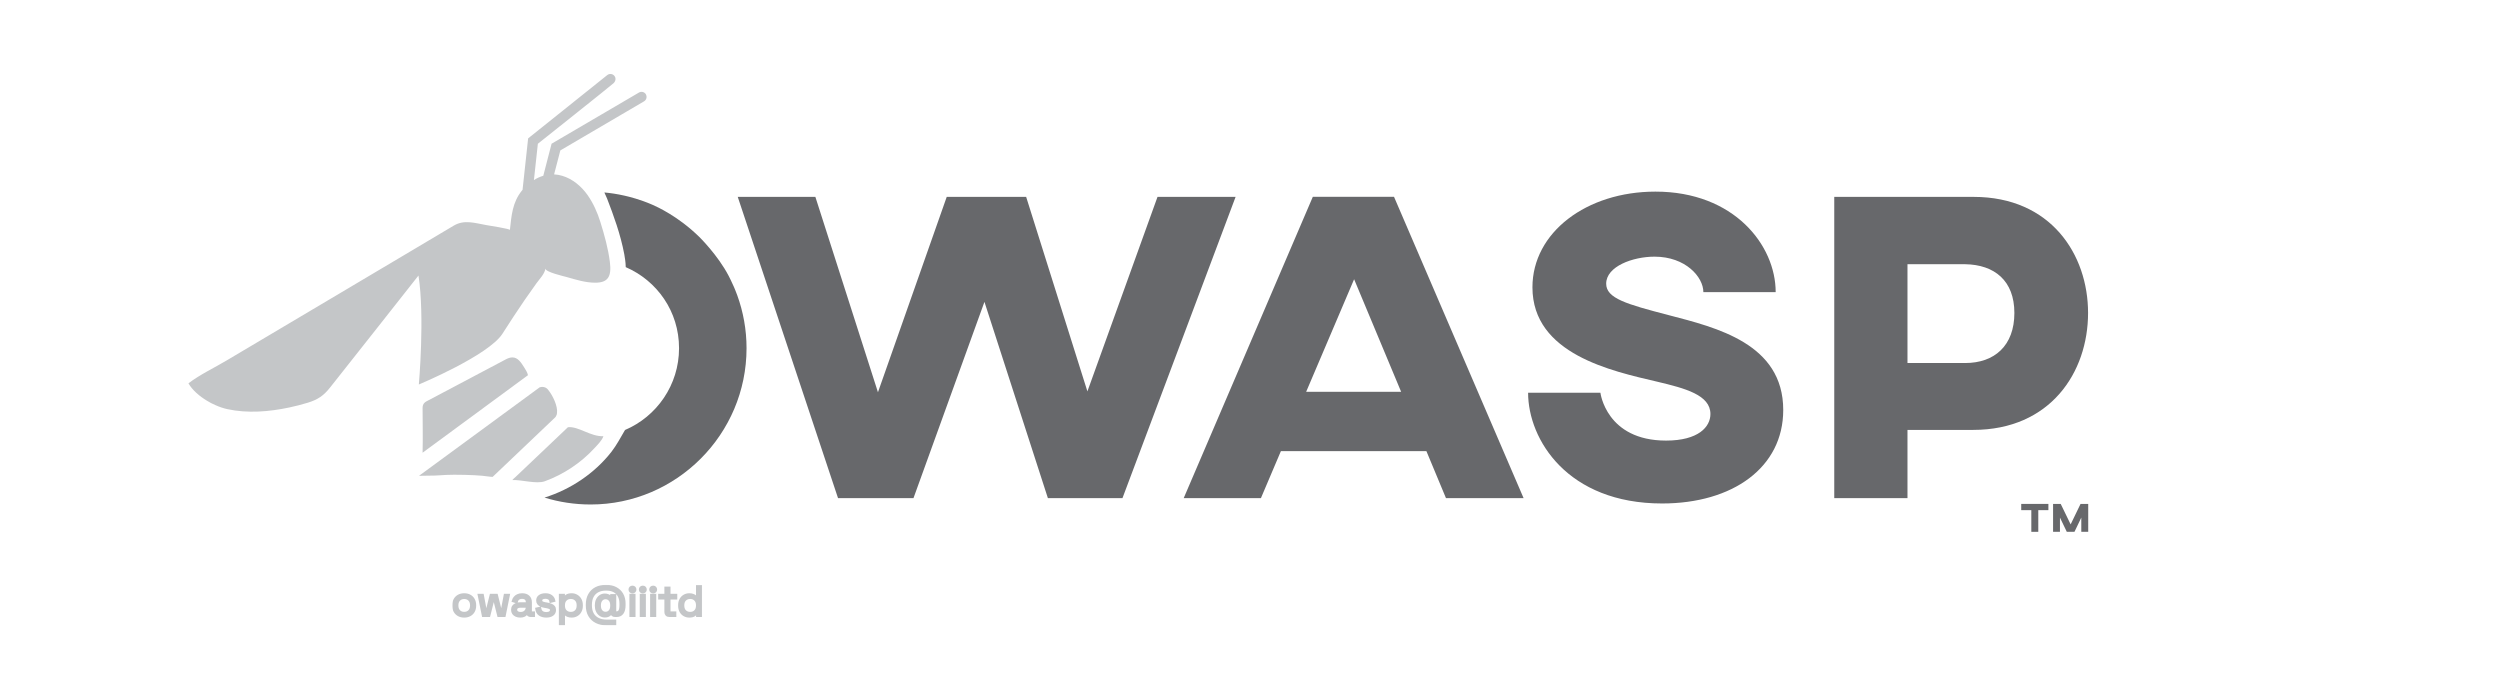 <svg width="1791" height="500" viewBox="0 0 1791 500" fill="none" xmlns="http://www.w3.org/2000/svg">
<mask id="path-1-outside-1_440_19" maskUnits="userSpaceOnUse" x="324" y="419" width="179" height="29" fill="black">
<rect fill="white" x="324" y="419" width="179" height="29"/>
<path d="M332.565 441.445C331.072 441.445 329.751 441.136 328.601 440.519C327.471 439.902 326.584 439.035 325.938 437.92C325.313 436.785 325 435.451 325 433.918V433.53C325 432.017 325.313 430.692 325.938 429.558C326.584 428.423 327.471 427.546 328.601 426.929C329.751 426.312 331.072 426.003 332.565 426.003C334.057 426.003 335.368 426.312 336.498 426.929C337.648 427.546 338.535 428.423 339.161 429.558C339.806 430.692 340.129 432.017 340.129 433.53V433.918C340.129 435.451 339.806 436.785 339.161 437.92C338.535 439.035 337.648 439.902 336.498 440.519C335.368 441.136 334.057 441.445 332.565 441.445ZM332.565 439.324C334.138 439.324 335.389 438.836 336.317 437.861C337.265 436.865 337.739 435.531 337.739 433.858V433.59C337.739 431.917 337.265 430.593 336.317 429.617C335.389 428.622 334.138 428.124 332.565 428.124C331.011 428.124 329.761 428.622 328.813 429.617C327.864 430.593 327.39 431.917 327.39 433.59V433.858C327.39 435.531 327.864 436.865 328.813 437.861C329.761 438.836 331.011 439.324 332.565 439.324Z"/>
<path d="M346.193 441.027L343.227 426.421H345.648L348.099 439.444H348.523L351.76 426.421H355.724L358.962 439.444H359.385L361.836 426.421H364.257L361.292 441.027H357.207L353.939 428.004H353.546L350.278 441.027H346.193Z"/>
<path d="M372.668 441.445C371.639 441.445 370.701 441.265 369.854 440.907C369.007 440.549 368.341 440.031 367.857 439.354C367.373 438.677 367.131 437.851 367.131 436.875C367.131 435.879 367.373 435.063 367.857 434.426C368.341 433.769 369.007 433.281 369.854 432.962C370.701 432.624 371.649 432.455 372.698 432.455H377.691V431.379C377.691 430.344 377.378 429.528 376.753 428.93C376.147 428.333 375.24 428.034 374.029 428.034C372.839 428.034 371.911 428.323 371.246 428.9C370.58 429.458 370.126 430.215 369.884 431.17L367.645 430.454C367.887 429.637 368.27 428.9 368.795 428.243C369.319 427.566 370.015 427.029 370.883 426.631C371.77 426.212 372.829 426.003 374.06 426.003C375.956 426.003 377.428 426.491 378.477 427.467C379.526 428.423 380.051 429.777 380.051 431.529V438.129C380.051 438.727 380.333 439.025 380.898 439.025H382.26V441.027H380.172C379.506 441.027 378.972 440.847 378.568 440.489C378.165 440.111 377.963 439.613 377.963 438.996V438.846H377.6C377.378 439.225 377.075 439.623 376.692 440.041C376.329 440.439 375.825 440.768 375.179 441.027C374.534 441.305 373.697 441.445 372.668 441.445ZM372.94 439.414C374.352 439.414 375.492 439.006 376.359 438.189C377.247 437.353 377.691 436.188 377.691 434.695V434.366H372.789C371.841 434.366 371.054 434.575 370.429 434.993C369.823 435.392 369.521 435.999 369.521 436.815C369.521 437.632 369.834 438.269 370.459 438.727C371.104 439.185 371.931 439.414 372.94 439.414Z"/>
<path d="M391.376 441.445C389.54 441.445 387.987 441.027 386.716 440.19C385.466 439.354 384.709 438.03 384.447 436.218L386.716 435.71C386.878 436.666 387.18 437.423 387.624 437.98C388.068 438.518 388.612 438.906 389.258 439.145C389.924 439.364 390.63 439.473 391.376 439.473C392.486 439.473 393.363 439.254 394.009 438.816C394.654 438.378 394.977 437.791 394.977 437.054C394.977 436.298 394.664 435.77 394.039 435.471C393.434 435.153 392.596 434.894 391.527 434.695L390.287 434.486C389.339 434.326 388.471 434.077 387.685 433.739C386.898 433.4 386.273 432.942 385.809 432.365C385.345 431.788 385.113 431.061 385.113 430.185C385.113 428.871 385.627 427.845 386.656 427.108C387.685 426.372 389.046 426.003 390.741 426.003C392.415 426.003 393.766 426.382 394.795 427.138C395.844 427.875 396.52 428.92 396.823 430.274L394.583 430.842C394.402 429.787 393.968 429.05 393.282 428.632C392.596 428.194 391.749 427.975 390.741 427.975C389.732 427.975 388.935 428.164 388.35 428.542C387.765 428.9 387.473 429.438 387.473 430.155C387.473 430.852 387.745 431.369 388.29 431.708C388.855 432.027 389.601 432.265 390.529 432.425L391.769 432.634C392.818 432.813 393.756 433.062 394.583 433.381C395.431 433.679 396.096 434.117 396.58 434.695C397.085 435.272 397.337 436.029 397.337 436.965C397.337 438.398 396.792 439.503 395.703 440.28C394.634 441.056 393.192 441.445 391.376 441.445Z"/>
<path d="M401.372 447V426.421H403.702V428.841H404.125C404.508 428.104 405.124 427.447 405.971 426.869C406.838 426.292 408.039 426.003 409.572 426.003C410.842 426.003 412.002 426.312 413.051 426.929C414.12 427.527 414.968 428.383 415.593 429.498C416.239 430.613 416.561 431.957 416.561 433.53V433.918C416.561 435.471 416.249 436.815 415.623 437.95C414.998 439.085 414.151 439.951 413.082 440.549C412.033 441.146 410.863 441.445 409.572 441.445C408.543 441.445 407.665 441.305 406.939 441.027C406.233 440.768 405.658 440.429 405.214 440.011C404.771 439.593 404.428 439.165 404.186 438.727H403.762V447H401.372ZM408.936 439.354C410.469 439.354 411.71 438.876 412.658 437.92C413.626 436.945 414.11 435.591 414.11 433.858V433.59C414.11 431.857 413.626 430.513 412.658 429.558C411.71 428.582 410.469 428.094 408.936 428.094C407.423 428.094 406.173 428.582 405.184 429.558C404.216 430.513 403.732 431.857 403.732 433.59V433.858C403.732 435.591 404.216 436.945 405.184 437.92C406.173 438.876 407.423 439.354 408.936 439.354Z"/>
<path d="M434.43 447C431.727 447 429.337 446.482 427.259 445.447C425.202 444.412 423.588 442.918 422.418 440.967C421.248 438.996 420.663 436.606 420.663 433.799V433.171C420.663 430.384 421.218 428.014 422.327 426.063C423.437 424.092 424.98 422.588 426.957 421.553C428.954 420.518 431.263 420 433.886 420H434.521C437.022 420 439.221 420.508 441.117 421.523C443.014 422.519 444.496 423.942 445.565 425.794C446.635 427.646 447.169 429.866 447.169 432.455V433.47C447.169 435.999 446.695 437.89 445.747 439.145C444.819 440.399 443.498 441.027 441.783 441.027H440.785C439.958 441.027 439.332 440.847 438.909 440.489C438.485 440.111 438.273 439.613 438.273 438.996V438.697H437.85C437.688 439.115 437.426 439.533 437.063 439.951C436.72 440.35 436.246 440.688 435.641 440.967C435.056 441.246 434.299 441.385 433.371 441.385C432.181 441.385 431.112 441.066 430.164 440.429C429.216 439.792 428.47 438.916 427.925 437.801C427.4 436.686 427.138 435.441 427.138 434.067V433.53C427.138 432.116 427.4 430.862 427.925 429.767C428.449 428.671 429.176 427.805 430.103 427.168C431.031 426.531 432.09 426.212 433.281 426.212C434.188 426.212 434.935 426.342 435.52 426.601C436.105 426.84 436.569 427.148 436.912 427.527C437.254 427.905 437.527 428.283 437.729 428.662H438.152V426.571H440.482V438.159C440.482 438.458 440.532 438.667 440.633 438.787C440.754 438.906 440.956 438.966 441.238 438.966H441.602C442.731 438.966 443.538 438.538 444.022 437.681C444.527 436.805 444.779 435.362 444.779 433.351V432.514C444.779 430.304 444.365 428.433 443.538 426.899C442.711 425.346 441.531 424.162 439.998 423.345C438.465 422.529 436.629 422.121 434.491 422.121H433.977C431.778 422.121 429.861 422.539 428.227 423.375C426.594 424.211 425.323 425.456 424.415 427.108C423.507 428.761 423.053 430.812 423.053 433.261V433.739C423.053 436.168 423.527 438.219 424.475 439.892C425.444 441.544 426.795 442.789 428.53 443.625C430.265 444.461 432.272 444.879 434.551 444.879H440.482V447H434.43ZM433.825 439.264C435.096 439.264 436.135 438.796 436.942 437.861C437.749 436.925 438.152 435.621 438.152 433.948V433.649C438.152 431.977 437.749 430.673 436.942 429.737C436.135 428.781 435.096 428.303 433.825 428.303C432.554 428.303 431.516 428.781 430.709 429.737C429.902 430.692 429.498 431.987 429.498 433.619V433.978C429.498 435.591 429.902 436.875 430.709 437.831C431.516 438.787 432.554 439.264 433.825 439.264Z"/>
<path d="M451.9 441.027V426.421H454.291V441.027H451.9ZM453.111 424.152C452.586 424.152 452.143 423.982 451.779 423.644C451.437 423.305 451.265 422.877 451.265 422.36C451.265 421.822 451.437 421.384 451.779 421.045C452.143 420.707 452.586 420.538 453.111 420.538C453.635 420.538 454.069 420.707 454.412 421.045C454.755 421.384 454.926 421.822 454.926 422.36C454.926 422.877 454.755 423.305 454.412 423.644C454.069 423.982 453.635 424.152 453.111 424.152Z"/>
<path d="M459.317 441.027V426.421H461.708V441.027H459.317ZM460.528 424.152C460.003 424.152 459.559 423.982 459.196 423.644C458.853 423.305 458.682 422.877 458.682 422.36C458.682 421.822 458.853 421.384 459.196 421.045C459.559 420.707 460.003 420.538 460.528 420.538C461.052 420.538 461.486 420.707 461.829 421.045C462.172 421.384 462.343 421.822 462.343 422.36C462.343 422.877 462.172 423.305 461.829 423.644C461.486 423.982 461.052 424.152 460.528 424.152Z"/>
<path d="M466.734 441.027V426.421H469.124V441.027H466.734ZM467.944 424.152C467.42 424.152 466.976 423.982 466.613 423.644C466.27 423.305 466.099 422.877 466.099 422.36C466.099 421.822 466.27 421.384 466.613 421.045C466.976 420.707 467.42 420.538 467.944 420.538C468.469 420.538 468.903 420.707 469.246 421.045C469.588 421.384 469.76 421.822 469.76 422.36C469.76 422.877 469.588 423.305 469.246 423.644C468.903 423.982 468.469 424.152 467.944 424.152Z"/>
<path d="M479.597 441.027C478.75 441.027 478.095 440.798 477.631 440.34C477.187 439.882 476.965 439.254 476.965 438.458V428.482H472.517V426.421H476.965V421.225H479.355V426.421H484.197V428.482H479.355V438.1C479.355 438.697 479.648 438.996 480.233 438.996H483.531V441.027H479.597Z"/>
<path d="M493.8 441.445C492.529 441.445 491.359 441.146 490.29 440.549C489.221 439.951 488.374 439.085 487.748 437.95C487.123 436.815 486.81 435.471 486.81 433.918V433.53C486.81 431.977 487.123 430.643 487.748 429.528C488.374 428.393 489.211 427.527 490.26 426.929C491.329 426.312 492.509 426.003 493.8 426.003C494.829 426.003 495.696 426.143 496.402 426.421C497.128 426.68 497.713 427.019 498.157 427.437C498.601 427.835 498.944 428.263 499.186 428.721H499.61V420.119H502V441.027H499.67V438.607H499.246C498.843 439.344 498.218 440.001 497.37 440.579C496.523 441.156 495.333 441.445 493.8 441.445ZM494.435 439.354C495.969 439.354 497.209 438.876 498.157 437.92C499.125 436.945 499.61 435.591 499.61 433.858V433.59C499.61 431.857 499.125 430.513 498.157 429.558C497.209 428.582 495.969 428.094 494.435 428.094C492.923 428.094 491.672 428.582 490.683 429.558C489.715 430.513 489.231 431.857 489.231 433.59V433.858C489.231 435.591 489.715 436.945 490.683 437.92C491.672 438.876 492.923 439.354 494.435 439.354Z"/>
</mask>
<path d="M332.565 441.445C331.072 441.445 329.751 441.136 328.601 440.519C327.471 439.902 326.584 439.035 325.938 437.92C325.313 436.785 325 435.451 325 433.918V433.53C325 432.017 325.313 430.692 325.938 429.558C326.584 428.423 327.471 427.546 328.601 426.929C329.751 426.312 331.072 426.003 332.565 426.003C334.057 426.003 335.368 426.312 336.498 426.929C337.648 427.546 338.535 428.423 339.161 429.558C339.806 430.692 340.129 432.017 340.129 433.53V433.918C340.129 435.451 339.806 436.785 339.161 437.92C338.535 439.035 337.648 439.902 336.498 440.519C335.368 441.136 334.057 441.445 332.565 441.445ZM332.565 439.324C334.138 439.324 335.389 438.836 336.317 437.861C337.265 436.865 337.739 435.531 337.739 433.858V433.59C337.739 431.917 337.265 430.593 336.317 429.617C335.389 428.622 334.138 428.124 332.565 428.124C331.011 428.124 329.761 428.622 328.813 429.617C327.864 430.593 327.39 431.917 327.39 433.59V433.858C327.39 435.531 327.864 436.865 328.813 437.861C329.761 438.836 331.011 439.324 332.565 439.324Z" fill="#C4C6C8"/>
<path d="M346.193 441.027L343.227 426.421H345.648L348.099 439.444H348.523L351.76 426.421H355.724L358.962 439.444H359.385L361.836 426.421H364.257L361.292 441.027H357.207L353.939 428.004H353.546L350.278 441.027H346.193Z" fill="#C4C6C8"/>
<path d="M372.668 441.445C371.639 441.445 370.701 441.265 369.854 440.907C369.007 440.549 368.341 440.031 367.857 439.354C367.373 438.677 367.131 437.851 367.131 436.875C367.131 435.879 367.373 435.063 367.857 434.426C368.341 433.769 369.007 433.281 369.854 432.962C370.701 432.624 371.649 432.455 372.698 432.455H377.691V431.379C377.691 430.344 377.378 429.528 376.753 428.93C376.147 428.333 375.24 428.034 374.029 428.034C372.839 428.034 371.911 428.323 371.246 428.9C370.58 429.458 370.126 430.215 369.884 431.17L367.645 430.454C367.887 429.637 368.27 428.9 368.795 428.243C369.319 427.566 370.015 427.029 370.883 426.631C371.77 426.212 372.829 426.003 374.06 426.003C375.956 426.003 377.428 426.491 378.477 427.467C379.526 428.423 380.051 429.777 380.051 431.529V438.129C380.051 438.727 380.333 439.025 380.898 439.025H382.26V441.027H380.172C379.506 441.027 378.972 440.847 378.568 440.489C378.165 440.111 377.963 439.613 377.963 438.996V438.846H377.6C377.378 439.225 377.075 439.623 376.692 440.041C376.329 440.439 375.825 440.768 375.179 441.027C374.534 441.305 373.697 441.445 372.668 441.445ZM372.94 439.414C374.352 439.414 375.492 439.006 376.359 438.189C377.247 437.353 377.691 436.188 377.691 434.695V434.366H372.789C371.841 434.366 371.054 434.575 370.429 434.993C369.823 435.392 369.521 435.999 369.521 436.815C369.521 437.632 369.834 438.269 370.459 438.727C371.104 439.185 371.931 439.414 372.94 439.414Z" fill="#C4C6C8"/>
<path d="M391.376 441.445C389.54 441.445 387.987 441.027 386.716 440.19C385.466 439.354 384.709 438.03 384.447 436.218L386.716 435.71C386.878 436.666 387.18 437.423 387.624 437.98C388.068 438.518 388.612 438.906 389.258 439.145C389.924 439.364 390.63 439.473 391.376 439.473C392.486 439.473 393.363 439.254 394.009 438.816C394.654 438.378 394.977 437.791 394.977 437.054C394.977 436.298 394.664 435.77 394.039 435.471C393.434 435.153 392.596 434.894 391.527 434.695L390.287 434.486C389.339 434.326 388.471 434.077 387.685 433.739C386.898 433.4 386.273 432.942 385.809 432.365C385.345 431.788 385.113 431.061 385.113 430.185C385.113 428.871 385.627 427.845 386.656 427.108C387.685 426.372 389.046 426.003 390.741 426.003C392.415 426.003 393.766 426.382 394.795 427.138C395.844 427.875 396.52 428.92 396.823 430.274L394.583 430.842C394.402 429.787 393.968 429.05 393.282 428.632C392.596 428.194 391.749 427.975 390.741 427.975C389.732 427.975 388.935 428.164 388.35 428.542C387.765 428.9 387.473 429.438 387.473 430.155C387.473 430.852 387.745 431.369 388.29 431.708C388.855 432.027 389.601 432.265 390.529 432.425L391.769 432.634C392.818 432.813 393.756 433.062 394.583 433.381C395.431 433.679 396.096 434.117 396.58 434.695C397.085 435.272 397.337 436.029 397.337 436.965C397.337 438.398 396.792 439.503 395.703 440.28C394.634 441.056 393.192 441.445 391.376 441.445Z" fill="#C4C6C8"/>
<path d="M401.372 447V426.421H403.702V428.841H404.125C404.508 428.104 405.124 427.447 405.971 426.869C406.838 426.292 408.039 426.003 409.572 426.003C410.842 426.003 412.002 426.312 413.051 426.929C414.12 427.527 414.968 428.383 415.593 429.498C416.239 430.613 416.561 431.957 416.561 433.53V433.918C416.561 435.471 416.249 436.815 415.623 437.95C414.998 439.085 414.151 439.951 413.082 440.549C412.033 441.146 410.863 441.445 409.572 441.445C408.543 441.445 407.665 441.305 406.939 441.027C406.233 440.768 405.658 440.429 405.214 440.011C404.771 439.593 404.428 439.165 404.186 438.727H403.762V447H401.372ZM408.936 439.354C410.469 439.354 411.71 438.876 412.658 437.92C413.626 436.945 414.11 435.591 414.11 433.858V433.59C414.11 431.857 413.626 430.513 412.658 429.558C411.71 428.582 410.469 428.094 408.936 428.094C407.423 428.094 406.173 428.582 405.184 429.558C404.216 430.513 403.732 431.857 403.732 433.59V433.858C403.732 435.591 404.216 436.945 405.184 437.92C406.173 438.876 407.423 439.354 408.936 439.354Z" fill="#C4C6C8"/>
<path d="M434.43 447C431.727 447 429.337 446.482 427.259 445.447C425.202 444.412 423.588 442.918 422.418 440.967C421.248 438.996 420.663 436.606 420.663 433.799V433.171C420.663 430.384 421.218 428.014 422.327 426.063C423.437 424.092 424.98 422.588 426.957 421.553C428.954 420.518 431.263 420 433.886 420H434.521C437.022 420 439.221 420.508 441.117 421.523C443.014 422.519 444.496 423.942 445.565 425.794C446.635 427.646 447.169 429.866 447.169 432.455V433.47C447.169 435.999 446.695 437.89 445.747 439.145C444.819 440.399 443.498 441.027 441.783 441.027H440.785C439.958 441.027 439.332 440.847 438.909 440.489C438.485 440.111 438.273 439.613 438.273 438.996V438.697H437.85C437.688 439.115 437.426 439.533 437.063 439.951C436.72 440.35 436.246 440.688 435.641 440.967C435.056 441.246 434.299 441.385 433.371 441.385C432.181 441.385 431.112 441.066 430.164 440.429C429.216 439.792 428.47 438.916 427.925 437.801C427.4 436.686 427.138 435.441 427.138 434.067V433.53C427.138 432.116 427.4 430.862 427.925 429.767C428.449 428.671 429.176 427.805 430.103 427.168C431.031 426.531 432.09 426.212 433.281 426.212C434.188 426.212 434.935 426.342 435.52 426.601C436.105 426.84 436.569 427.148 436.912 427.527C437.254 427.905 437.527 428.283 437.729 428.662H438.152V426.571H440.482V438.159C440.482 438.458 440.532 438.667 440.633 438.787C440.754 438.906 440.956 438.966 441.238 438.966H441.602C442.731 438.966 443.538 438.538 444.022 437.681C444.527 436.805 444.779 435.362 444.779 433.351V432.514C444.779 430.304 444.365 428.433 443.538 426.899C442.711 425.346 441.531 424.162 439.998 423.345C438.465 422.529 436.629 422.121 434.491 422.121H433.977C431.778 422.121 429.861 422.539 428.227 423.375C426.594 424.211 425.323 425.456 424.415 427.108C423.507 428.761 423.053 430.812 423.053 433.261V433.739C423.053 436.168 423.527 438.219 424.475 439.892C425.444 441.544 426.795 442.789 428.53 443.625C430.265 444.461 432.272 444.879 434.551 444.879H440.482V447H434.43ZM433.825 439.264C435.096 439.264 436.135 438.796 436.942 437.861C437.749 436.925 438.152 435.621 438.152 433.948V433.649C438.152 431.977 437.749 430.673 436.942 429.737C436.135 428.781 435.096 428.303 433.825 428.303C432.554 428.303 431.516 428.781 430.709 429.737C429.902 430.692 429.498 431.987 429.498 433.619V433.978C429.498 435.591 429.902 436.875 430.709 437.831C431.516 438.787 432.554 439.264 433.825 439.264Z" fill="#C4C6C8"/>
<path d="M451.9 441.027V426.421H454.291V441.027H451.9ZM453.111 424.152C452.586 424.152 452.143 423.982 451.779 423.644C451.437 423.305 451.265 422.877 451.265 422.36C451.265 421.822 451.437 421.384 451.779 421.045C452.143 420.707 452.586 420.538 453.111 420.538C453.635 420.538 454.069 420.707 454.412 421.045C454.755 421.384 454.926 421.822 454.926 422.36C454.926 422.877 454.755 423.305 454.412 423.644C454.069 423.982 453.635 424.152 453.111 424.152Z" fill="#C4C6C8"/>
<path d="M459.317 441.027V426.421H461.708V441.027H459.317ZM460.528 424.152C460.003 424.152 459.559 423.982 459.196 423.644C458.853 423.305 458.682 422.877 458.682 422.36C458.682 421.822 458.853 421.384 459.196 421.045C459.559 420.707 460.003 420.538 460.528 420.538C461.052 420.538 461.486 420.707 461.829 421.045C462.172 421.384 462.343 421.822 462.343 422.36C462.343 422.877 462.172 423.305 461.829 423.644C461.486 423.982 461.052 424.152 460.528 424.152Z" fill="#C4C6C8"/>
<path d="M466.734 441.027V426.421H469.124V441.027H466.734ZM467.944 424.152C467.42 424.152 466.976 423.982 466.613 423.644C466.27 423.305 466.099 422.877 466.099 422.36C466.099 421.822 466.27 421.384 466.613 421.045C466.976 420.707 467.42 420.538 467.944 420.538C468.469 420.538 468.903 420.707 469.246 421.045C469.588 421.384 469.76 421.822 469.76 422.36C469.76 422.877 469.588 423.305 469.246 423.644C468.903 423.982 468.469 424.152 467.944 424.152Z" fill="#C4C6C8"/>
<path d="M479.597 441.027C478.75 441.027 478.095 440.798 477.631 440.34C477.187 439.882 476.965 439.254 476.965 438.458V428.482H472.517V426.421H476.965V421.225H479.355V426.421H484.197V428.482H479.355V438.1C479.355 438.697 479.648 438.996 480.233 438.996H483.531V441.027H479.597Z" fill="#C4C6C8"/>
<path d="M493.8 441.445C492.529 441.445 491.359 441.146 490.29 440.549C489.221 439.951 488.374 439.085 487.748 437.95C487.123 436.815 486.81 435.471 486.81 433.918V433.53C486.81 431.977 487.123 430.643 487.748 429.528C488.374 428.393 489.211 427.527 490.26 426.929C491.329 426.312 492.509 426.003 493.8 426.003C494.829 426.003 495.696 426.143 496.402 426.421C497.128 426.68 497.713 427.019 498.157 427.437C498.601 427.835 498.944 428.263 499.186 428.721H499.61V420.119H502V441.027H499.67V438.607H499.246C498.843 439.344 498.218 440.001 497.37 440.579C496.523 441.156 495.333 441.445 493.8 441.445ZM494.435 439.354C495.969 439.354 497.209 438.876 498.157 437.92C499.125 436.945 499.61 435.591 499.61 433.858V433.59C499.61 431.857 499.125 430.513 498.157 429.558C497.209 428.582 495.969 428.094 494.435 428.094C492.923 428.094 491.672 428.582 490.683 429.558C489.715 430.513 489.231 431.857 489.231 433.59V433.858C489.231 435.591 489.715 436.945 490.683 437.92C491.672 438.876 492.923 439.354 494.435 439.354Z" fill="#C4C6C8"/>
<path d="M332.565 441.445C331.072 441.445 329.751 441.136 328.601 440.519C327.471 439.902 326.584 439.035 325.938 437.92C325.313 436.785 325 435.451 325 433.918V433.53C325 432.017 325.313 430.692 325.938 429.558C326.584 428.423 327.471 427.546 328.601 426.929C329.751 426.312 331.072 426.003 332.565 426.003C334.057 426.003 335.368 426.312 336.498 426.929C337.648 427.546 338.535 428.423 339.161 429.558C339.806 430.692 340.129 432.017 340.129 433.53V433.918C340.129 435.451 339.806 436.785 339.161 437.92C338.535 439.035 337.648 439.902 336.498 440.519C335.368 441.136 334.057 441.445 332.565 441.445ZM332.565 439.324C334.138 439.324 335.389 438.836 336.317 437.861C337.265 436.865 337.739 435.531 337.739 433.858V433.59C337.739 431.917 337.265 430.593 336.317 429.617C335.389 428.622 334.138 428.124 332.565 428.124C331.011 428.124 329.761 428.622 328.813 429.617C327.864 430.593 327.39 431.917 327.39 433.59V433.858C327.39 435.531 327.864 436.865 328.813 437.861C329.761 438.836 331.011 439.324 332.565 439.324Z" stroke="#C4C6C8" stroke-width="2" mask="url(#path-1-outside-1_440_19)"/>
<path d="M346.193 441.027L343.227 426.421H345.648L348.099 439.444H348.523L351.76 426.421H355.724L358.962 439.444H359.385L361.836 426.421H364.257L361.292 441.027H357.207L353.939 428.004H353.546L350.278 441.027H346.193Z" stroke="#C4C6C8" stroke-width="2" mask="url(#path-1-outside-1_440_19)"/>
<path d="M372.668 441.445C371.639 441.445 370.701 441.265 369.854 440.907C369.007 440.549 368.341 440.031 367.857 439.354C367.373 438.677 367.131 437.851 367.131 436.875C367.131 435.879 367.373 435.063 367.857 434.426C368.341 433.769 369.007 433.281 369.854 432.962C370.701 432.624 371.649 432.455 372.698 432.455H377.691V431.379C377.691 430.344 377.378 429.528 376.753 428.93C376.147 428.333 375.24 428.034 374.029 428.034C372.839 428.034 371.911 428.323 371.246 428.9C370.58 429.458 370.126 430.215 369.884 431.17L367.645 430.454C367.887 429.637 368.27 428.9 368.795 428.243C369.319 427.566 370.015 427.029 370.883 426.631C371.77 426.212 372.829 426.003 374.06 426.003C375.956 426.003 377.428 426.491 378.477 427.467C379.526 428.423 380.051 429.777 380.051 431.529V438.129C380.051 438.727 380.333 439.025 380.898 439.025H382.26V441.027H380.172C379.506 441.027 378.972 440.847 378.568 440.489C378.165 440.111 377.963 439.613 377.963 438.996V438.846H377.6C377.378 439.225 377.075 439.623 376.692 440.041C376.329 440.439 375.825 440.768 375.179 441.027C374.534 441.305 373.697 441.445 372.668 441.445ZM372.94 439.414C374.352 439.414 375.492 439.006 376.359 438.189C377.247 437.353 377.691 436.188 377.691 434.695V434.366H372.789C371.841 434.366 371.054 434.575 370.429 434.993C369.823 435.392 369.521 435.999 369.521 436.815C369.521 437.632 369.834 438.269 370.459 438.727C371.104 439.185 371.931 439.414 372.94 439.414Z" stroke="#C4C6C8" stroke-width="2" mask="url(#path-1-outside-1_440_19)"/>
<path d="M391.376 441.445C389.54 441.445 387.987 441.027 386.716 440.19C385.466 439.354 384.709 438.03 384.447 436.218L386.716 435.71C386.878 436.666 387.18 437.423 387.624 437.98C388.068 438.518 388.612 438.906 389.258 439.145C389.924 439.364 390.63 439.473 391.376 439.473C392.486 439.473 393.363 439.254 394.009 438.816C394.654 438.378 394.977 437.791 394.977 437.054C394.977 436.298 394.664 435.77 394.039 435.471C393.434 435.153 392.596 434.894 391.527 434.695L390.287 434.486C389.339 434.326 388.471 434.077 387.685 433.739C386.898 433.4 386.273 432.942 385.809 432.365C385.345 431.788 385.113 431.061 385.113 430.185C385.113 428.871 385.627 427.845 386.656 427.108C387.685 426.372 389.046 426.003 390.741 426.003C392.415 426.003 393.766 426.382 394.795 427.138C395.844 427.875 396.52 428.92 396.823 430.274L394.583 430.842C394.402 429.787 393.968 429.05 393.282 428.632C392.596 428.194 391.749 427.975 390.741 427.975C389.732 427.975 388.935 428.164 388.35 428.542C387.765 428.9 387.473 429.438 387.473 430.155C387.473 430.852 387.745 431.369 388.29 431.708C388.855 432.027 389.601 432.265 390.529 432.425L391.769 432.634C392.818 432.813 393.756 433.062 394.583 433.381C395.431 433.679 396.096 434.117 396.58 434.695C397.085 435.272 397.337 436.029 397.337 436.965C397.337 438.398 396.792 439.503 395.703 440.28C394.634 441.056 393.192 441.445 391.376 441.445Z" stroke="#C4C6C8" stroke-width="2" mask="url(#path-1-outside-1_440_19)"/>
<path d="M401.372 447V426.421H403.702V428.841H404.125C404.508 428.104 405.124 427.447 405.971 426.869C406.838 426.292 408.039 426.003 409.572 426.003C410.842 426.003 412.002 426.312 413.051 426.929C414.12 427.527 414.968 428.383 415.593 429.498C416.239 430.613 416.561 431.957 416.561 433.53V433.918C416.561 435.471 416.249 436.815 415.623 437.95C414.998 439.085 414.151 439.951 413.082 440.549C412.033 441.146 410.863 441.445 409.572 441.445C408.543 441.445 407.665 441.305 406.939 441.027C406.233 440.768 405.658 440.429 405.214 440.011C404.771 439.593 404.428 439.165 404.186 438.727H403.762V447H401.372ZM408.936 439.354C410.469 439.354 411.71 438.876 412.658 437.92C413.626 436.945 414.11 435.591 414.11 433.858V433.59C414.11 431.857 413.626 430.513 412.658 429.558C411.71 428.582 410.469 428.094 408.936 428.094C407.423 428.094 406.173 428.582 405.184 429.558C404.216 430.513 403.732 431.857 403.732 433.59V433.858C403.732 435.591 404.216 436.945 405.184 437.92C406.173 438.876 407.423 439.354 408.936 439.354Z" stroke="#C4C6C8" stroke-width="2" mask="url(#path-1-outside-1_440_19)"/>
<path d="M434.43 447C431.727 447 429.337 446.482 427.259 445.447C425.202 444.412 423.588 442.918 422.418 440.967C421.248 438.996 420.663 436.606 420.663 433.799V433.171C420.663 430.384 421.218 428.014 422.327 426.063C423.437 424.092 424.98 422.588 426.957 421.553C428.954 420.518 431.263 420 433.886 420H434.521C437.022 420 439.221 420.508 441.117 421.523C443.014 422.519 444.496 423.942 445.565 425.794C446.635 427.646 447.169 429.866 447.169 432.455V433.47C447.169 435.999 446.695 437.89 445.747 439.145C444.819 440.399 443.498 441.027 441.783 441.027H440.785C439.958 441.027 439.332 440.847 438.909 440.489C438.485 440.111 438.273 439.613 438.273 438.996V438.697H437.85C437.688 439.115 437.426 439.533 437.063 439.951C436.72 440.35 436.246 440.688 435.641 440.967C435.056 441.246 434.299 441.385 433.371 441.385C432.181 441.385 431.112 441.066 430.164 440.429C429.216 439.792 428.47 438.916 427.925 437.801C427.4 436.686 427.138 435.441 427.138 434.067V433.53C427.138 432.116 427.4 430.862 427.925 429.767C428.449 428.671 429.176 427.805 430.103 427.168C431.031 426.531 432.09 426.212 433.281 426.212C434.188 426.212 434.935 426.342 435.52 426.601C436.105 426.84 436.569 427.148 436.912 427.527C437.254 427.905 437.527 428.283 437.729 428.662H438.152V426.571H440.482V438.159C440.482 438.458 440.532 438.667 440.633 438.787C440.754 438.906 440.956 438.966 441.238 438.966H441.602C442.731 438.966 443.538 438.538 444.022 437.681C444.527 436.805 444.779 435.362 444.779 433.351V432.514C444.779 430.304 444.365 428.433 443.538 426.899C442.711 425.346 441.531 424.162 439.998 423.345C438.465 422.529 436.629 422.121 434.491 422.121H433.977C431.778 422.121 429.861 422.539 428.227 423.375C426.594 424.211 425.323 425.456 424.415 427.108C423.507 428.761 423.053 430.812 423.053 433.261V433.739C423.053 436.168 423.527 438.219 424.475 439.892C425.444 441.544 426.795 442.789 428.53 443.625C430.265 444.461 432.272 444.879 434.551 444.879H440.482V447H434.43ZM433.825 439.264C435.096 439.264 436.135 438.796 436.942 437.861C437.749 436.925 438.152 435.621 438.152 433.948V433.649C438.152 431.977 437.749 430.673 436.942 429.737C436.135 428.781 435.096 428.303 433.825 428.303C432.554 428.303 431.516 428.781 430.709 429.737C429.902 430.692 429.498 431.987 429.498 433.619V433.978C429.498 435.591 429.902 436.875 430.709 437.831C431.516 438.787 432.554 439.264 433.825 439.264Z" stroke="#C4C6C8" stroke-width="2" mask="url(#path-1-outside-1_440_19)"/>
<path d="M451.9 441.027V426.421H454.291V441.027H451.9ZM453.111 424.152C452.586 424.152 452.143 423.982 451.779 423.644C451.437 423.305 451.265 422.877 451.265 422.36C451.265 421.822 451.437 421.384 451.779 421.045C452.143 420.707 452.586 420.538 453.111 420.538C453.635 420.538 454.069 420.707 454.412 421.045C454.755 421.384 454.926 421.822 454.926 422.36C454.926 422.877 454.755 423.305 454.412 423.644C454.069 423.982 453.635 424.152 453.111 424.152Z" stroke="#C4C6C8" stroke-width="2" mask="url(#path-1-outside-1_440_19)"/>
<path d="M459.317 441.027V426.421H461.708V441.027H459.317ZM460.528 424.152C460.003 424.152 459.559 423.982 459.196 423.644C458.853 423.305 458.682 422.877 458.682 422.36C458.682 421.822 458.853 421.384 459.196 421.045C459.559 420.707 460.003 420.538 460.528 420.538C461.052 420.538 461.486 420.707 461.829 421.045C462.172 421.384 462.343 421.822 462.343 422.36C462.343 422.877 462.172 423.305 461.829 423.644C461.486 423.982 461.052 424.152 460.528 424.152Z" stroke="#C4C6C8" stroke-width="2" mask="url(#path-1-outside-1_440_19)"/>
<path d="M466.734 441.027V426.421H469.124V441.027H466.734ZM467.944 424.152C467.42 424.152 466.976 423.982 466.613 423.644C466.27 423.305 466.099 422.877 466.099 422.36C466.099 421.822 466.27 421.384 466.613 421.045C466.976 420.707 467.42 420.538 467.944 420.538C468.469 420.538 468.903 420.707 469.246 421.045C469.588 421.384 469.76 421.822 469.76 422.36C469.76 422.877 469.588 423.305 469.246 423.644C468.903 423.982 468.469 424.152 467.944 424.152Z" stroke="#C4C6C8" stroke-width="2" mask="url(#path-1-outside-1_440_19)"/>
<path d="M479.597 441.027C478.75 441.027 478.095 440.798 477.631 440.34C477.187 439.882 476.965 439.254 476.965 438.458V428.482H472.517V426.421H476.965V421.225H479.355V426.421H484.197V428.482H479.355V438.1C479.355 438.697 479.648 438.996 480.233 438.996H483.531V441.027H479.597Z" stroke="#C4C6C8" stroke-width="2" mask="url(#path-1-outside-1_440_19)"/>
<path d="M493.8 441.445C492.529 441.445 491.359 441.146 490.29 440.549C489.221 439.951 488.374 439.085 487.748 437.95C487.123 436.815 486.81 435.471 486.81 433.918V433.53C486.81 431.977 487.123 430.643 487.748 429.528C488.374 428.393 489.211 427.527 490.26 426.929C491.329 426.312 492.509 426.003 493.8 426.003C494.829 426.003 495.696 426.143 496.402 426.421C497.128 426.68 497.713 427.019 498.157 427.437C498.601 427.835 498.944 428.263 499.186 428.721H499.61V420.119H502V441.027H499.67V438.607H499.246C498.843 439.344 498.218 440.001 497.37 440.579C496.523 441.156 495.333 441.445 493.8 441.445ZM494.435 439.354C495.969 439.354 497.209 438.876 498.157 437.92C499.125 436.945 499.61 435.591 499.61 433.858V433.59C499.61 431.857 499.125 430.513 498.157 429.558C497.209 428.582 495.969 428.094 494.435 428.094C492.923 428.094 491.672 428.582 490.683 429.558C489.715 430.513 489.231 431.857 489.231 433.59V433.858C489.231 435.591 489.715 436.945 490.683 437.92C491.672 438.876 492.923 439.354 494.435 439.354Z" stroke="#C4C6C8" stroke-width="2" mask="url(#path-1-outside-1_440_19)"/>
<path d="M885.181 141.046L804.126 356.886H750.713L705.255 216.262L654.408 356.886H600.371L528.518 141.046H584.131L628.966 281.011L678.236 141.046H735.132L779.014 280.388L829.238 141.046H885.181Z" fill="#67686B"/>
<path d="M1021.88 323.212H917.624L903.327 356.849H848.008L940.5 141.009H998.679L1091.5 356.849H1035.89L1021.88 323.212ZM1003.77 280.681L970.085 200.048L935.734 280.681H1003.77Z" fill="#67686B"/>
<path d="M1272.09 209.271H1220.29C1220.29 198.474 1207.57 183.87 1185.31 183.87C1169.73 183.87 1150.67 190.861 1150.67 203.232C1150.67 213.7 1164.97 217.836 1195.51 225.779C1229.53 234.673 1277.51 246.093 1277.51 293.711C1277.51 334.961 1241.26 360.692 1190.74 360.692C1123.03 360.692 1094.73 314.977 1094.73 281.34H1146.53C1146.53 281.34 1150.67 315.636 1193.56 315.636C1216.77 315.636 1225.35 305.79 1225.35 296.603C1225.35 282.95 1207.24 278.192 1187.18 273.434C1154.74 265.821 1097.84 253.742 1097.84 205.831C1097.84 166.484 1136.63 137.276 1185.9 137.276C1242.21 137.239 1272.09 175.634 1272.09 209.271Z" fill="#67686B"/>
<path d="M1495.89 224.205C1495.89 266.736 1468.88 307.986 1413.56 307.986H1366.52V356.849H1314.06V141.046H1413.89C1469.21 141.046 1495.89 182.296 1495.89 224.205ZM1366.52 189.287V260.074H1407.84C1428.81 260.074 1443.1 247.703 1443.1 224.205C1443.1 201.036 1428.81 189.616 1407.84 189.287H1366.52Z" fill="#67686B"/>
<path d="M522.057 197.716C522.424 198.413 524.405 202.339 525.836 205.678C526.019 206.118 527.157 208.723 528.184 211.584C532.476 223.434 534.824 236.202 534.824 249.446C534.824 311.155 484.562 361.418 423.146 361.418C411.626 361.418 400.547 359.693 390.091 356.465C408.728 350.668 426.045 339.075 438.078 323.629C441.821 318.786 444.682 313.283 447.764 308.037C470.4 298.425 486.47 275.862 486.47 249.446C486.47 223.031 470.657 201.091 448.278 191.369C448.241 189.535 448.094 187.811 447.874 186.233C447.727 184.986 447.507 183.665 447.25 182.234C444.572 167.852 439.473 154.094 434.923 142.281C434.3 140.593 433.199 138.685 433.015 137.878C437.345 138.282 442.151 138.979 447.324 140.153C450.736 140.923 458.514 142.831 467.209 146.61C470.841 148.187 485.809 154.938 500.888 169.65C500.888 169.65 514.206 182.637 522.057 197.716Z" fill="#67686B"/>
<path d="M432.283 312.513C431.256 315.558 428.064 318.676 425.899 321.024C416.251 331.554 403.74 339.882 390.312 344.761C384.295 346.963 373.436 343.551 367.015 343.918C367.602 343.233 368.397 342.475 369.4 341.643L369.547 341.496L406.858 306.056C414.416 305.249 422.965 312.843 432.283 312.513Z" fill="#C4C6C8"/>
<path d="M399.043 295.93C399.007 296.297 398.933 296.7 398.823 297.104C398.64 297.581 398.42 298.058 398.126 298.535L397.612 299.122L352.926 341.643L351.312 341.533C350.799 341.533 350.285 341.423 349.735 341.35C344.929 340.579 336.38 340.139 325.411 340.102C321.265 340.102 317.706 340.322 315.101 340.506C313.67 340.616 312.496 340.689 311.653 340.689L300.169 340.873L386.569 277.512C387.743 277.109 388.991 277.072 390.128 277.439C391.119 277.696 392.146 278.43 392.843 279.457C395.925 283.236 399.704 290.904 399.043 295.93Z" fill="#C4C6C8"/>
<path d="M302.738 324.326C303.032 313.21 302.738 303.341 302.738 292.188C302.738 288.702 305.049 287.748 306.957 286.758C307.581 286.428 361.549 257.848 362.503 257.371C363.97 256.637 365.474 256.05 367.089 256.05C370.978 256.05 373.252 259.645 375.38 262.984C376.517 264.782 377.875 266.873 378.242 268.781L302.738 324.326Z" fill="#C4C6C8"/>
<path d="M462.77 67.621C461.743 65.86 459.505 65.273 457.744 66.3L404.069 97.742L395.154 102.951L392.549 113.004L389.211 125.918C386.863 126.615 384.588 127.642 382.497 129C383.451 120.341 384.405 111.646 385.322 102.988C385.322 102.988 438.153 61.017 439.62 59.549C441.088 58.082 441.454 55.954 440.17 54.377C438.923 52.799 436.612 52.542 435.034 53.789L386.459 92.642L378.351 99.136C377.03 111.426 375.71 123.717 374.352 136.007C374.205 136.154 374.059 136.337 373.912 136.521C367.088 144.922 366.428 154.388 365.29 164.734C365.29 163.89 349.551 161.468 348.377 161.248C340.342 159.854 332.638 157.139 325.117 161.615C321.888 163.523 318.696 165.431 315.468 167.339C305.562 173.209 295.656 179.115 285.714 185.022C273.02 192.58 260.399 200.101 247.705 207.585C219.199 224.535 190.729 241.411 162.259 258.288C153.307 263.608 143.255 268.34 135 274.614C137.788 279.457 142.778 283.786 148.281 287.088C150.189 288.262 152.17 289.326 154.188 290.17C157.159 291.527 160.058 292.481 162.846 293.105C177.338 296.26 192.82 294.976 207.202 291.931C211.678 290.977 216.154 289.84 220.556 288.482C227.6 286.318 231.783 283.529 236.405 277.696C247.889 263.168 259.372 248.639 270.855 234.111C280.504 221.857 290.153 209.64 299.802 197.386C304.388 226.81 300.059 275.458 300.059 275.458C300.059 275.458 350.065 254.619 359.97 239.063C365.18 230.919 370.426 222.848 375.893 214.886C378.608 210.924 381.396 206.962 384.221 203.073C386.643 199.697 390.018 196.506 390.788 192.397C390.422 194.818 404.143 197.973 405.757 198.413C412.434 200.321 419.405 202.522 426.412 202.522C435.401 202.522 438.299 198.377 436.905 187.59C435.658 177.868 433.016 168.403 430.118 159.084C427.99 152.223 425.018 145.509 420.836 139.603C416.47 133.439 410.123 128.119 402.822 125.954C400.914 125.367 398.97 125.037 396.952 124.927L401.428 107.757L461.376 72.61C463.137 71.583 463.724 69.345 462.697 67.584L462.77 67.621Z" fill="#C4C6C8"/>
<path d="M1467.47 361H1448V365.471H1455.24V381H1460.23V365.471H1467.47V361Z" fill="#67686B"/>
<path d="M1496 361H1490.5L1483.41 375.676L1476.29 361H1470.82V381H1475.75V370.794L1480.65 381H1486.15L1491.04 370.794V381H1496V361Z" fill="#67686B"/>
</svg>
